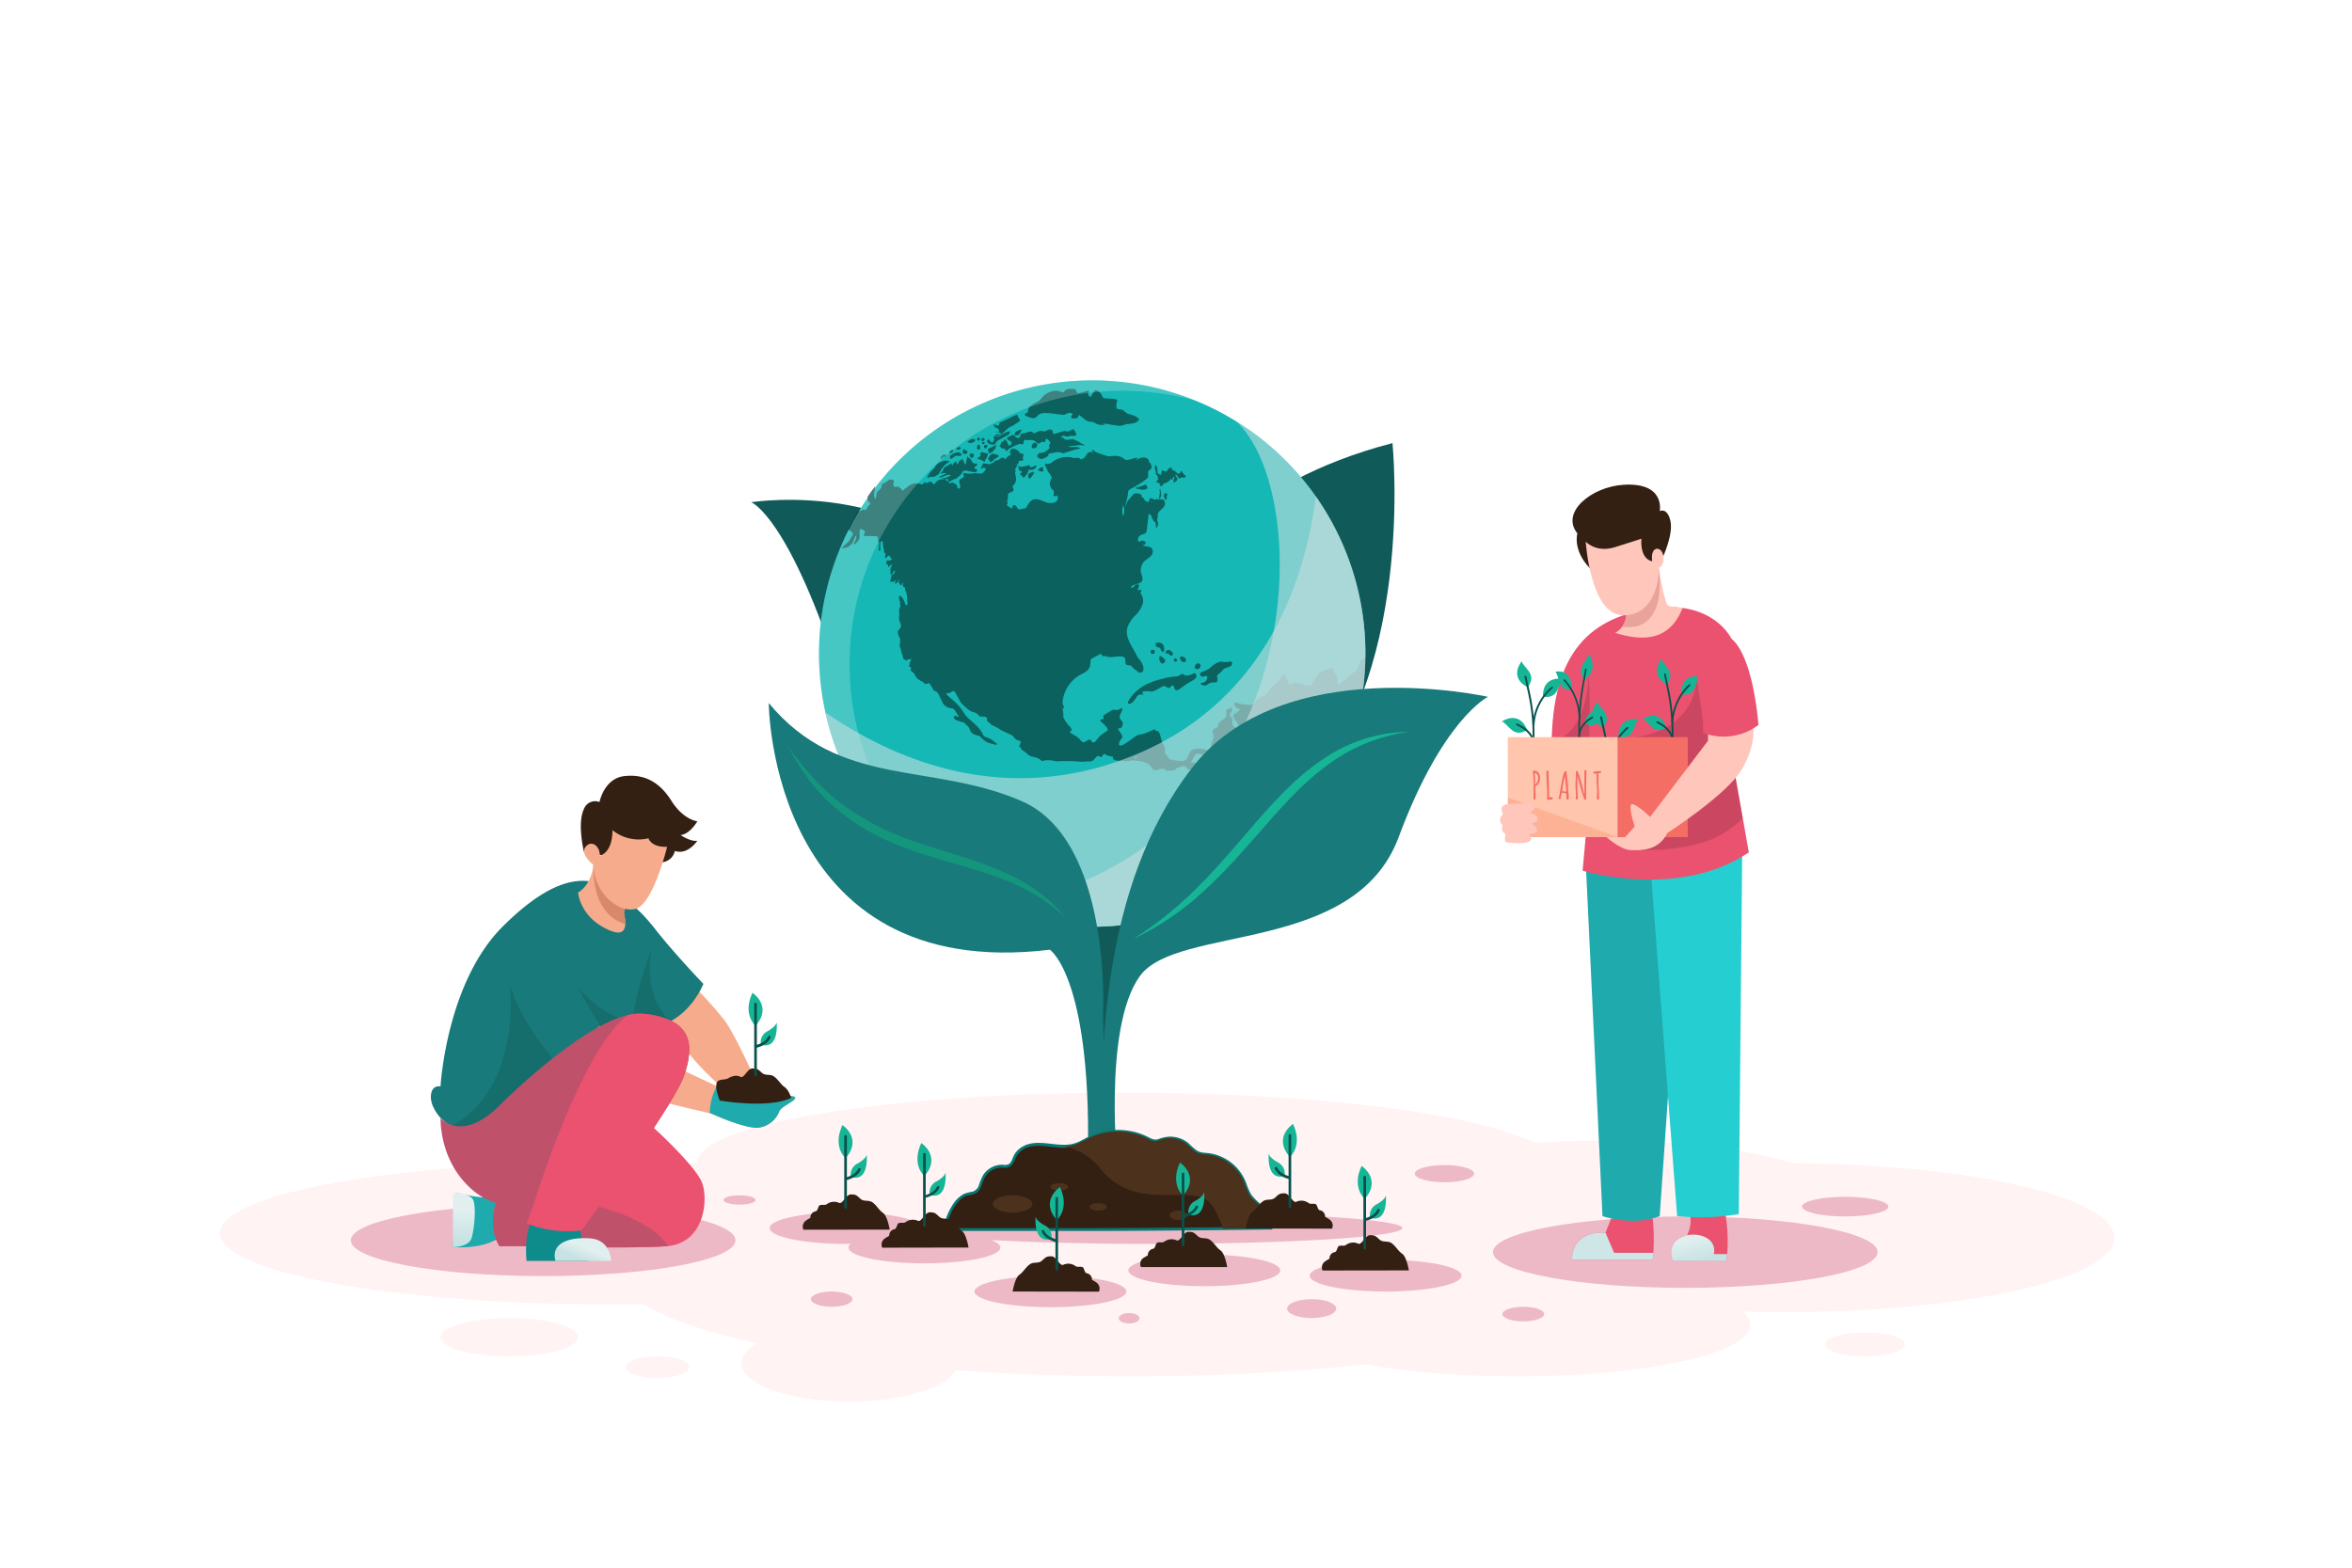 <svg xmlns="http://www.w3.org/2000/svg" xmlns:xlink="http://www.w3.org/1999/xlink" viewBox="0 0 750 500"><defs><style>.cls-1{isolation:isolate;}.cls-2,.cls-31{fill:#fff;}.cls-3{fill:#fff3f3;}.cls-4{fill:#edb9c7;}.cls-5{fill:#ea526f;}.cls-6{fill:#1faaad;}.cls-7{fill:#cfe6e6;}.cls-8{fill:url(#linear-gradient);}.cls-9{fill:#25ced1;}.cls-10{fill:#933149;opacity:0.35;}.cls-11{fill:#16b596;}.cls-12{fill:#07514c;}.cls-13{fill:#ffc5ad;}.cls-14{fill:#f9835f;opacity:0.3;}.cls-15{fill:#f56e65;}.cls-16{fill:#ffc6bb;}.cls-17{fill:#332012;}.cls-18{fill:#e8a39a;}.cls-19{fill:#f7ab8d;}.cls-20{fill:#187a7a;}.cls-21{fill:#0f4947;opacity:0.25;}.cls-22{fill:#d8886c;}.cls-23{fill:#bf516b;}.cls-24{fill:url(#linear-gradient-2);}.cls-25{fill:#0e8c8c;}.cls-26{fill:url(#linear-gradient-3);}.cls-27{fill:#105b59;}.cls-28{fill:#15b8b5;}.cls-29,.cls-32{opacity:0.6;mix-blend-mode:multiply;}.cls-30{fill:#032624;}.cls-31{opacity:0.21;mix-blend-mode:overlay;}.cls-32{fill:#c7dee0;}.cls-33{fill:#14967d;}.cls-34{fill:#077773;}.cls-35{fill:#4c321c;}</style><linearGradient id="linear-gradient" x1="542.35" y1="402.07" x2="540.6" y2="394.82" gradientUnits="userSpaceOnUse"><stop offset="0" stop-color="#c7e2e2"/><stop offset="1" stop-color="#e1efef"/></linearGradient><linearGradient id="linear-gradient-2" x1="147.6" y1="396" x2="147.85" y2="386" xlink:href="#linear-gradient"/><linearGradient id="linear-gradient-3" x1="185.52" y1="401.75" x2="186.93" y2="398.08" xlink:href="#linear-gradient"/></defs><g class="cls-1"><g id="BACKGROUND"><rect class="cls-2" width="750" height="500"/></g><g id="OBJECTS"><path class="cls-3" d="M571.36,371c-13-4.33-35.32-7.19-60.66-7.19-7.17,0-14.08.23-20.62.66q-2.43-.95-5.4-1.81c-20.05-8.29-69.07-14.14-126.37-14.14-75.15,0-136.06,10.06-136.06,22.48,0,.06,0,.13,0,.2-8.86-.37-18.08-.56-27.54-.56-68.79,0-124.55,10.14-124.55,22.66S125.93,416,194.72,416q5.28,0,10.46-.08c7.68,4.71,20.18,9,36.3,12.48-3.21,1.86-5.06,4-5.06,6.38,0,6.74,15.42,12.21,34.44,12.21,16.88,0,30.91-4.31,33.86-10,17.25,1.28,35.85,2,55.24,2a710.08,710.08,0,0,0,75.9-3.88c12.95,2.42,29.69,3.88,48,3.88,41.05,0,74.33-7.36,74.33-16.43,0-1.47-.89-2.9-2.54-4.26q6.4.18,13,.18c58.27,0,105.51-10.62,105.51-23.73C674.17,381.81,628.38,371.32,571.36,371Z"/><path class="cls-3" d="M162.4,420.39c-12.11,0-21.93,2.73-21.93,6.1s9.82,6.11,21.93,6.11,21.93-2.73,21.93-6.11S174.51,420.39,162.4,420.39Z"/><ellipse class="cls-3" cx="209.63" cy="436.04" rx="10.15" ry="3.44"/><ellipse class="cls-3" cx="594.71" cy="428.79" rx="12.75" ry="3.81"/><ellipse class="cls-4" cx="537.4" cy="399.36" rx="61.33" ry="11.39"/><ellipse class="cls-4" cx="173.2" cy="395.6" rx="61.33" ry="11.39"/><ellipse class="cls-4" cx="588.39" cy="384.84" rx="13.76" ry="3.13"/><path class="cls-4" d="M492.4,419.11c0,1.29-3,2.34-6.66,2.34s-6.67-1.05-6.67-2.34,3-2.33,6.67-2.33S492.4,417.83,492.4,419.11Z"/><path class="cls-4" d="M466.07,406.87c0,2.79-10.84,5.05-24.22,5.05s-24.22-2.26-24.22-5.05,10.84-5.05,24.22-5.05S466.07,404.08,466.07,406.87Z"/><ellipse class="cls-4" cx="384.03" cy="405.18" rx="24.22" ry="5.05"/><path class="cls-4" d="M359.18,411.92c0,2.78-10.85,5-24.22,5s-24.22-2.26-24.22-5,10.84-5.05,24.22-5.05S359.18,409.13,359.18,411.92Z"/><ellipse class="cls-4" cx="294.78" cy="397.89" rx="24.22" ry="5.05"/><ellipse class="cls-4" cx="269.64" cy="391.68" rx="24.22" ry="5.05"/><ellipse class="cls-4" cx="367.64" cy="391.68" rx="79.56" ry="5.05"/><ellipse class="cls-4" cx="265.2" cy="414.35" rx="6.63" ry="2.43"/><ellipse class="cls-4" cx="460.61" cy="374.33" rx="9.46" ry="2.74"/><path class="cls-4" d="M240.93,382.72c0,.82-2.28,1.49-5.09,1.49s-5.1-.67-5.1-1.49,2.28-1.49,5.1-1.49S240.93,381.9,240.93,382.72Z"/><path class="cls-4" d="M363.35,420.45c0,.92-1.48,1.66-3.3,1.66s-3.31-.74-3.31-1.66,1.48-1.67,3.31-1.67S363.35,419.53,363.35,420.45Z"/><ellipse class="cls-4" cx="418.26" cy="417.37" rx="7.83" ry="3.02"/></g><g id="Layer_3" data-name="Layer 3"><path class="cls-5" d="M527.2,399.59c-.08,1.37-.17,2.23-.17,2.23H501.21c.31-10,10.75-8.66,10.75-8.66l1.8-4.56H527A61.61,61.61,0,0,1,527.2,399.59Z"/><path class="cls-6" d="M505.73,276.59,511,387.87s9.75,3.38,18.24,0l6.47-93.18L527,267Z"/><path class="cls-7" d="M527.2,399.59c-.08,1.37-.17,2.23-.17,2.23H501.21c.31-10,10.75-8.66,10.75-8.66l2.76,6.43Z"/><path class="cls-5" d="M550.76,400c-.14,1.35-.25,2.22-.25,2.22h-17c-1.34-7.81,4.38-8.09,4.38-8.09a10.23,10.23,0,0,0,1-6.79h11.32A51.58,51.58,0,0,1,550.76,400Z"/><path class="cls-8" d="M550.76,400c-.14,1.35-.25,2.22-.25,2.22h-17c-3.74-10.84,14.79-10.89,13-2.23h4.22Z"/><path class="cls-9" d="M526.06,273.28l8.74,114.58a72.48,72.48,0,0,0,19.66-.65l1.12-118.41Z"/><path class="cls-5" d="M557.66,271.86c-22.55,15.17-53,5.85-53,5.85l2.5-27.56-12.38-12c0-31,13.09-41.35,32.29-44.11s25,9.6,25,9.6L551,229.06l-.18,4.24,4.91,27.63Z"/><path class="cls-10" d="M555.72,260.93a33.17,33.17,0,0,1-8.36,6.06c-9.88,4.73-24.5,4.17-24.5,4.17l-1-36.05c20.86-3.48,19.12-20.32,19.12-20.32l10,14.27-.18,4.24Z"/><path class="cls-10" d="M506.71,235.11c.14-.7.42-14.48-.14-21.16,0,0,.55,15.59-8.22,21.16Z"/><path class="cls-11" d="M505.12,216.88c-2.61-4.23,1-6,1.56-8.29C506.68,208.59,510.17,213.63,505.12,216.88Z"/><path class="cls-11" d="M501.16,219.89c-4.27.77-3.85-3.95-5.16-5.66C496,214.23,501.28,212.9,501.16,219.89Z"/><path class="cls-11" d="M505.25,230.48c3.68,2.78,4.81-1.77,6.57-2.71C511.82,227.77,507.4,224,505.25,230.48Z"/><path class="cls-12" d="M503.57,244.32a.29.29,0,0,1-.25-.31V232.08a75.17,75.17,0,0,1,1.2-13.42l.93-5.2a.26.26,0,0,1,.3-.23.3.3,0,0,1,.19.36l-.93,5.2a74.72,74.72,0,0,0-1.18,13.29V244A.29.29,0,0,1,503.57,244.32Z"/><path class="cls-12" d="M503.65,229.08a.27.27,0,0,1-.25-.29,18.08,18.08,0,0,0-4.7-11.6.38.38,0,0,1-.05-.44.23.23,0,0,1,.35-.06,18.77,18.77,0,0,1,4.9,12.06.3.3,0,0,1-.24.33Z"/><path class="cls-12" d="M503.57,235.82a.27.27,0,0,1-.24-.25c0-.17-.68-4.23,4.39-7.08a.24.24,0,0,1,.33.15.34.34,0,0,1-.12.41c-4.69,2.63-4.14,6.24-4.11,6.39a.32.32,0,0,1-.19.37Z"/><path class="cls-11" d="M487.14,219.2c3.2-4.23-1.19-6-1.91-8.29C485.23,210.91,480.94,216,487.14,219.2Z"/><path class="cls-11" d="M492,222.21c5.24.78,4.72-4,6.34-5.66C498.34,216.55,491.86,215.22,492,222.21Z"/><path class="cls-11" d="M487,232.8c-4.51,2.78-5.9-1.77-8.06-2.71C478.92,230.09,484.35,226.32,487,232.8Z"/><path class="cls-12" d="M489,246.64a.31.31,0,0,0,.31-.31V234.4A61.86,61.86,0,0,0,487.88,221l-1.14-5.2a.31.31,0,0,0-.61.14l1.15,5.19a61.91,61.91,0,0,1,1.45,13.29v11.93A.31.31,0,0,0,489,246.64Z"/><path class="cls-12" d="M489,231.4a.31.31,0,0,0,.31-.29,16.82,16.82,0,0,1,5.76-11.6.31.31,0,0,0,.06-.44.3.3,0,0,0-.43,0,17.48,17.48,0,0,0-6,12,.31.31,0,0,0,.29.33Z"/><path class="cls-12" d="M489,238.14a.31.31,0,0,0,.3-.24c0-.18.84-4.24-5.38-7.09a.31.31,0,1,0-.26.56c5.75,2.63,5.07,6.24,5,6.4a.3.3,0,0,0,.24.36Z"/><path class="cls-11" d="M531.57,218.44c3-4.22-1.12-6.05-1.79-8.28C529.78,210.16,525.79,215.19,531.57,218.44Z"/><path class="cls-11" d="M536.09,221.46c4.89.77,4.41-4,5.91-5.67C542,215.79,536,214.46,536.09,221.46Z"/><path class="cls-11" d="M531.42,232c-4.21,2.78-5.51-1.77-7.52-2.7C523.9,229.34,529,225.56,531.42,232Z"/><path class="cls-12" d="M533.34,245.89a.3.3,0,0,0,.28-.31V233.65a67.17,67.17,0,0,0-1.36-13.43L531.19,215a.3.3,0,0,0-.35-.24.31.31,0,0,0-.21.37l1.07,5.2a66.44,66.44,0,0,1,1.35,13.29v11.93A.3.3,0,0,0,533.34,245.89Z"/><path class="cls-12" d="M533.25,230.64a.3.3,0,0,0,.29-.29,17.18,17.18,0,0,1,5.37-11.6.32.32,0,0,0,.06-.43.28.28,0,0,0-.41-.06A17.84,17.84,0,0,0,533,230.32a.29.29,0,0,0,.26.32Z"/><path class="cls-12" d="M533.34,237.38a.3.3,0,0,0,.28-.24c0-.17.78-4.24-5-7.09a.28.28,0,0,0-.38.16.31.31,0,0,0,.14.41c5.35,2.63,4.72,6.24,4.69,6.39a.3.3,0,0,0,.23.36Z"/><path class="cls-11" d="M511.24,232.12c3.2-4.23-1.19-6.05-1.92-8.29C509.32,223.83,505,228.87,511.24,232.12Z"/><path class="cls-11" d="M516.1,235.13c5.24.78,4.72-3.95,6.33-5.66C522.43,229.47,516,228.14,516.1,235.13Z"/><path class="cls-11" d="M511.08,245.72c-4.51,2.78-5.9-1.77-8.06-2.71C503,243,508.45,239.24,511.08,245.72Z"/><path class="cls-12" d="M513.14,259.56a.31.31,0,0,0,.31-.31V247.32A61.86,61.86,0,0,0,512,233.9l-1.14-5.2a.31.31,0,0,0-.61.14l1.15,5.19a61.91,61.91,0,0,1,1.45,13.29v11.93A.31.31,0,0,0,513.14,259.56Z"/><path class="cls-12" d="M513.05,244.32a.31.31,0,0,0,.31-.29,16.82,16.82,0,0,1,5.76-11.6.32.32,0,0,0,.06-.44.3.3,0,0,0-.43-.05,17.48,17.48,0,0,0-6,12.05.31.31,0,0,0,.29.33Z"/><path class="cls-12" d="M513.14,251.06a.31.31,0,0,0,.3-.24c0-.18.84-4.24-5.38-7.09a.31.31,0,0,0-.41.15.3.3,0,0,0,.15.41c5.75,2.63,5.07,6.24,5,6.4a.3.3,0,0,0,.24.36Z"/><rect class="cls-13" x="480.82" y="235.11" width="35.07" height="31.88"/><polygon class="cls-14" points="515.89 266.99 480.82 266.99 480.82 254.4 515.89 266.99"/><path class="cls-15" d="M489,254.63l.06-4.29a21.82,21.82,0,0,0-.31-4.28.54.54,0,0,1,.46-.27,1.68,1.68,0,0,1,.81.2,1.62,1.62,0,0,1,.6.53,2.71,2.71,0,0,1,.47,1.56,3.29,3.29,0,0,1-.38,1.6,2.63,2.63,0,0,1-1.12,1.12l.1,3.73c0,.34-.14.5-.4.5a.24.24,0,0,1-.22-.12A.55.55,0,0,1,489,254.63Zm.56-4.42a2.68,2.68,0,0,0,.92-2h0a2,2,0,0,0-.17-1,2.36,2.36,0,0,0-.13-.2,1.21,1.21,0,0,0-.2-.2l-.56-.41c0,.42,0,1.05.07,1.9S489.51,249.79,489.51,250.21Z"/><path class="cls-15" d="M493.92,250.43v.43c0,.69.05,1.74.05,3.13v.3h.91c.17.12.26.23.26.34a.39.39,0,0,1-.09.26.24.24,0,0,1-.18.1.69.69,0,0,1-.22,0l-.23,0h-.38a.41.41,0,0,1-.31.14.47.47,0,0,1-.31-.11.39.39,0,0,1-.13-.27l.08-.53c0-.91,0-2.27-.12-4.09s-.12-3.18-.12-4.09a.2.2,0,0,1,.09-.18.32.32,0,0,1,.22-.07.37.37,0,0,1,.24.1.34.34,0,0,1,.11.25Z"/><path class="cls-15" d="M499.86,255c-.25,0-.37-.1-.37-.31v-1.56a1.58,1.58,0,0,0-.61-.2,7,7,0,0,0-.79-.11,2.07,2.07,0,0,0-.2.61c-.06.27-.11.53-.17.8a2,2,0,0,1-.22.64c-.31,0-.49-.08-.53-.24a11.11,11.11,0,0,0,.53-2.39c.25-1.45.45-2.57.61-3.39a18,18,0,0,1,.51-2.05c.19-.56.36-.83.53-.83a.63.63,0,0,1,.39.1c0,.29.08,1.06.23,2.32s.24,2.07.24,2.44,0,1,.12,1.84.13,1.5.13,1.93A.35.35,0,0,1,499.86,255Zm-.5-3.92c-.07-.7-.14-1.38-.19-2s-.09-1-.09-1.17a1,1,0,0,1,0-.23,7.5,7.5,0,0,0-.55,2.15,24.8,24.8,0,0,0-.37,2.48,3.25,3.25,0,0,0,.83.13,2.64,2.64,0,0,0,.48,0C499.47,252.19,499.43,251.75,499.36,251Z"/><path class="cls-15" d="M502.46,248.68l.08-2.2v-.08q0-.6.27-.6c.16,0,.37.37.64,1.12a59.32,59.32,0,0,1,1.77,6.67v.06l0-4.19v-3.55a.36.36,0,0,1,.39-.29c.22,0,.32.15.32.46v.07a1,1,0,0,0-.07.36l-.07,4.43v3.67a.81.81,0,0,1-.1.36.3.3,0,0,1-.25.17c-.17,0-.5-.82-1-2.47s-1-3.41-1.45-5.31v3.94c0,.38,0,.95.08,1.71s.09,1.33.09,1.71a.22.22,0,0,1-.14.19.82.82,0,0,1-.34.07c-.14,0-.21-.06-.21-.19l.06-.86c0-.41,0-1.09-.07-2s-.08-1.49-.08-1.7Z"/><path class="cls-15" d="M509.72,248l0,1.55.11,2.76.1,2.15c0,.39-.12.59-.35.59a.3.3,0,0,1-.29-.19.91.91,0,0,1-.09-.41l.09-1.92c0-.41,0-1-.08-1.87s-.08-1.45-.08-1.87v-1a3.38,3.38,0,0,0-.11-1.12l-.65.07a.44.44,0,0,1-.27-.09.29.29,0,0,1-.12-.24c0-.09.1-.17.29-.24a3.05,3.05,0,0,1,.7-.15,10,10,0,0,1,1.21-.09.45.45,0,0,1,.27.1.31.31,0,0,1,.12.24.3.3,0,0,1-.11.24.41.41,0,0,1-.25.08l-.43,0h-.12A13.77,13.77,0,0,1,509.72,248Z"/><rect class="cls-15" x="515.89" y="235.11" width="22.29" height="31.88"/><path class="cls-16" d="M544.65,232.25v4L526.2,260.55s-4-3.86-5.67-4.07.73,7.1.73,7.1l-3,3.41h-6s4.42,4,7.66,4.14,9,.28,11.76-5.46c0,0,18.69-12,23.6-20.05s3.76-14.1,3.76-14.1Z"/><path class="cls-5" d="M543.05,233.71a18.35,18.35,0,0,0,17.68-2.5s-2.32-32.87-14.48-28.54C536.08,206.29,543.6,223,543.05,233.71Z"/><path class="cls-16" d="M480.81,256.48s7.71-.73,8.5.41-1.52,2.25-1.52,2.25,2.51.63,2.56,1.93-2,1.57-2,1.57,1.78.89,1.73,2.19-2.72,1.15-2.72,1.15,1.83,1.36.32,2.35-6.16.48-7.21.32-.36-2.62-.36-2.62a2,2,0,0,1-.94-2.71s-2-2.09.15-3.55C479.28,259.77,477.59,256.68,480.81,256.48Z"/><path class="cls-17" d="M530.4,177.34s3.27-7.09,2.23-11.34-3.37-3-3.37-3,1.87-9.25-11.6-8.38c-10.19.65-20.13,8.77-14.67,15.5,0,0-1.59,5.21,3.87,11C514.79,189.49,530.26,180.72,530.4,177.34Z"/><path class="cls-16" d="M536.56,193.84c-3.84,9.92-11.68,11.11-21.52,8a7.08,7.08,0,0,0,2.26-2h0a6.67,6.67,0,0,0,.75-6.51c-2.06-5.95,10.88-12.21,10.88-12.21s1.83,11.39,3,12S536.56,193.84,536.56,193.84Z"/><path class="cls-18" d="M517.3,199.83h0a6.67,6.67,0,0,0,.75-6.51c-2.06-5.95,10.88-12.21,10.88-12.21C531.58,203.34,517.3,199.83,517.3,199.83Z"/><path class="cls-16" d="M505.65,172.75s1.46,23.28,11.8,23.49,11.69-11.8,11.48-15.14c0,0,1.88-.52,1.47-3.76s-4.29-3.44-3.55,1.67c0,0-3.87-.31-3.45-7.2,0,0-2.4.83-8.46,2.71S505.65,172.75,505.65,172.75Z"/></g><g id="Layer_4" data-name="Layer 4"><path class="cls-19" d="M221.64,314.91A124.64,124.64,0,0,1,231,325.36c3.34,4.45,9.4,18.08,9.4,18.08l-9.26,4.19s-11.24-9.42-14.2-16.1-9-11.74-9-11.74"/><path class="cls-20" d="M224.29,313.8s-3.44,8.95-11.88,12.6a18.11,18.11,0,0,1-2.18.79c-10,2.9-38.28,27.26-38.28,27.26l-24.82,7.23-.53.15-6.12-5.29s-3.34-3.48-3.07-7.1,3.06-2.92,3.06-2.92,1.82-33.14,19.92-51.1,29.6-17.4,39.09-8.21c0,0,3.51,1.53,9.5,9.19S224.29,313.8,224.29,313.8Z"/><path class="cls-21" d="M213.41,325.31l-1,1.09a18.11,18.11,0,0,1-2.18.79c-10,2.9-38.28,27.26-38.28,27.26l-24.82,7.23L144.45,359c24.22-14.51,17.61-49.81,17.61-49.81l18.06-1.47c7.49,16.29,21.63,18.17,21.63,18.17.49-8.77,6-23,6-23C205,318.53,213.41,325.31,213.41,325.31Z"/><path class="cls-19" d="M248.51,354.45a8.19,8.19,0,0,1-6.26,5.16c-4,.83-15.46-4.46-15.46-4.46l-.44-.1c-4-.91-33.45-7.66-39.93-11-7-3.62-13.22-12.11-13.22-12.11L191,327.19l2.71,2.9,34.93,16.35,2.52,1.19s13.37-2.78,14.62-1.81-5,4.18-5,4.18,12.39-1.12,12.8,0S249.21,352.78,248.51,354.45Z"/><path class="cls-6" d="M248.51,354.45a8.19,8.19,0,0,1-6.26,5.16c-4,.83-15.46-4.46-15.46-4.46l-.44-.1a17.81,17.81,0,0,1,2.24-8.61l2.52,1.19s13.37-2.78,14.62-1.81-5,4.18-5,4.18,12.39-1.12,12.8,0S249.21,352.78,248.51,354.45Z"/><path class="cls-20" d="M191.16,326.61s-7.52-10.72-10.59-21.58-16.71-8.39-18.36,2.37c-1.84,12,14.19,30.35,14.19,30.35S188.23,335.8,191.16,326.61Z"/><path class="cls-19" d="M201.56,286.77a8.46,8.46,0,0,0-2.61,4.3,15.52,15.52,0,0,1,.44,3.61c-.1,2.76-1.73,4-7.12,1-7.42-4.17-7.94-11-7.94-11,4.5-2.71,4.92-8.87,4.92-8.87S203.55,285.22,201.56,286.77Z"/><path class="cls-17" d="M186.23,271.76s-2.28-9.13,0-13.79a3.77,3.77,0,0,1,4.93-2.16s1.49-7.56,7.93-8.28c6.27-.7,11.14,1.74,15,7.87s8.28,6.54,8.28,6.54-2.3,4.11-5.36,4.39c0,0,3.27,2.22,5.36,1.81,0,0-3,4.65-7.17,3.27a4.63,4.63,0,0,1-3.82,3.57C207.93,275.72,186.23,271.76,186.23,271.76Z"/><path class="cls-22" d="M201.56,286.77a8.46,8.46,0,0,0-2.61,4.3,15.52,15.52,0,0,1,.44,3.61c-2.59-.63-10.41-3.77-10.14-18.85C189.25,275.83,203.55,285.22,201.56,286.77Z"/><path class="cls-19" d="M212.73,270.08s-4.49,18.59-10.23,19.84-13.15-5.63-13.26-14.09c0,0-4.49-3.34-2.5-5.75s4.69,0,4.49,2.82c0,0,4.07-.62,4.07-8.14a13.25,13.25,0,0,0,11.48,2.61S207.62,270.29,212.73,270.08Z"/><path class="cls-6" d="M144.45,397.73s8.07.9,14-2.48v-13s-8.56-.42-12.9-1.84Z"/><path class="cls-5" d="M213.09,397.41l-.56.06c-11.7.84-40.1,0-40.1,0H159.27s-5.63-8.11,1.67-19.61a10.06,10.06,0,0,1,.63-.87c8.6-11.06,44.9-19.11,44.9-19.11s15.66,13.91,17.54,19.75S224.27,396.21,213.09,397.41Z"/><path class="cls-23" d="M213.09,397.41l-.56.06c-11.7.84-40.1,0-40.1,0H159.27s-5.63-8.11,1.67-19.61a10.06,10.06,0,0,1,.63-.87l20.88,6.07S205.4,386.19,213.09,397.41Z"/><path class="cls-24" d="M144.45,380.36v17.37s5.14.14,6-3.06,1.38-9.48.5-11.83S144.45,380.36,144.45,380.36Z"/><path class="cls-25" d="M169.51,389.12s-2.39,4.38-1.61,13.05h19.67s-3-8.67-2.61-12.32S169.51,389.12,169.51,389.12Z"/><path class="cls-23" d="M218,343.44c-3.76,10.18-32.58,49-32.58,49l-17.49-2.26,2.24-6.09a21.74,21.74,0,0,1-20.67-5.64c-9.61-9.19-9-21.93-9-21.93s6.06,7.73,17.75-2.92c0,0,25.5-26,42-29.86a14.91,14.91,0,0,1,4.83-.42,26.34,26.34,0,0,1,8.4,2c3.58,1.6,5.45,4,6.09,7C220.21,335.48,219.48,339.32,218,343.44Z"/><path class="cls-5" d="M218,343.44c-3.76,10.18-32.58,49-32.58,49a35.43,35.43,0,0,1-17.49-2.26l2.24-6.09s15.16-49.51,30.05-60.35a14.91,14.91,0,0,1,4.83-.42,26.34,26.34,0,0,1,8.4,2c3.58,1.6,5.45,4,6.09,7C220.21,335.48,219.48,339.32,218,343.44Z"/><path class="cls-26" d="M177.13,402.17h17.75s-.1-6.68-6.58-7.2S175.46,396.32,177.13,402.17Z"/><path class="cls-17" d="M252.31,350.17s-.73-2.5-2.09-3.44-1.88-2.19-3.24-3.29-2.82-.16-4.07-1.31-1.43-1.36-3-1.36-2.68,3.35-3.83,2.67-2.71-.26-3.86.47-3.34-.08-3.76,1.71,1.05,5.39,1.05,5.39S244.89,353.72,252.31,350.17Z"/><path class="cls-11" d="M240.93,327.19s-4.25-3.54-1-10.54C240,316.65,246.46,320.91,240.93,327.19Z"/><path class="cls-11" d="M242.65,333.2a3.92,3.92,0,0,1,2.14-4.33c2.87-1.62,2.87-2.82,2.87-2.82S248.55,334.92,242.65,333.2Z"/><path class="cls-12" d="M245.48,330.37a.42.42,0,0,0-.55.21c-.72,1.65-2.67,2.39-3.59,2.66v-13a.41.41,0,0,0-.41-.41.41.41,0,0,0-.42.41v22.66a.42.42,0,0,0,.42.42.41.41,0,0,0,.41-.42v-8.75c.91-.23,3.43-1.05,4.36-3.19A.42.42,0,0,0,245.48,330.37Z"/></g><g id="Layer_5" data-name="Layer 5"><path class="cls-27" d="M340.79,283.28l26.61-1.72s-16.74,48-15.84,62.67Z"/><path class="cls-27" d="M377.48,182.42s17.78-28.53,66.55-41.09c0,0,7.89,77.08-31.34,114.15Z"/><path class="cls-27" d="M309,269.46s-23.71,1.5-40.52-51.71-28.94-57.57-28.94-57.57,57.16-9.11,79.9,35.51S309,269.46,309,269.46Z"/><path class="cls-28" d="M386.56,286.72a87.13,87.13,0,1,1,33-128.4,87.25,87.25,0,0,1-33,128.4Z"/><g class="cls-29"><path class="cls-30" d="M432.63,213.72s-1.82,1.3-2.1,1.57-1.1.81-1.27,1.31-.5.1-1.44,1-1.38.82-1.31-.72-.53-1.65-1.08-2.48.51-2-1.75-1.06-2.58.58-3.69,2.22-1.9,3.11-1.9,3.11l-2-.12a21.29,21.29,0,0,0-3.07-1,11,11,0,0,0-1.71.7,5.46,5.46,0,0,1-1.14-2c-.26-1.1-.75-1.27-1.25-.61s-1.39,1.91-1.39,1.91a11.76,11.76,0,0,0-2.77,2.45c-.89,1.25-.78,1.75-2.88,2.5s-1.34,2.57-3.37,2.33-3-.19-4-.64-1.27.21-.48,1.26,2.12.13.87,1.35-2.37.89-1.26,2.47,1.74,2.7,1.24,2.94a1.7,1.7,0,0,1-1.93-2c.34-1.53-.78-1.74-.78-1.74s0-1,.47-1.39.35-1.81-.62-1.13-1.15.15-1,1.22a1.84,1.84,0,0,1-.84,2.19c-.91.79-1.16.57-1.66,1.5s.38.77-.78,1.34-1.33,1.06-.9,1.94.08,1.13-.15,1.92-.28,1-.45,1.59a1.57,1.57,0,0,0,0,1.07c.05.25-.33.57-.66.6s-1-.28-2.28-.46a4.9,4.9,0,0,0-3.27.44c-1.16.57-1,3.42-3,3.43a12.93,12.93,0,0,1-3.12-.38c-1.24-.15-1-.39-1.59-1.14s-.95-.69-.83-1.57-.05-1.35-.78-2.7-.6-3.74-1.86-3.81.83-1.22-2.36.2-2.92.47-4.85,1.83a29.38,29.38,0,0,1-3.59,2.44c-.64.24-1.68.48-1.06-1s1.32-1.06.65-2.3-1.61-2-.75-2,1-.76,1.16-1.53-1.55-1.36-.85-2.86,1.42-2.54-.34-1.68-.74-.66-2.95.69-2.21,1.22-2,2-2.08.2-.45,1.59,2.12,2.24,1.46,2.7a16.5,16.5,0,0,0-1.74,1.19c-1.55,1.17-2,2.9-2.85,2.29s-.23-1.19-1.5-.57-1.19,1.2-2.47-.29-3.91-2.12-3.08-2.53.28-1.23-.56-2a9.72,9.72,0,0,1-1.84-3.06c-.49-1-1.38-2.68-.37-2.42s.88-.16.37-1.21-1.75-1.33-1.54-2.59-.49-.86.68-2.11.69-1.09,2.1-1.85,1.48-.45,1.74-1.33-.81-1.79.2-1.54.55.28,2-.56,2.56-.63,2.17-1.84-1.05-1,.66-2a35.18,35.18,0,0,1,3.28-1.82c.8-.32.59-.9,1.21,0s1.32,0,1.93-.4.23-1.34,1.11-1.08,2.49.21,3.09.74a2.56,2.56,0,0,1,1.25,1.85c.24,1.18-.13,1.84.81,2.06s1.12-.21,1.58.59,1.48,1.2,1.72,1.56,1.26.2,1.48-.05.92-1.75-1.33-4.26-1.82-2.87-3-4.29-1.52-1.44-1.23-3.36.27-2.52,1.16-3.64a5.43,5.43,0,0,0,1.34-3.39,6.35,6.35,0,0,1,1.71-3.64c.86-1-.15-.71-.39-1.28s.61-.64.93-1.17.64-.79.18-1.11-.83.54-.93.14.76-1.6.29-1.78a1.08,1.08,0,0,0-1.37.47c-.43.58-1.13.69-1.06.21s.73-.12.08-1.17-2.07-2.06-2-2.82-.08-1.36.8.3,1.49,3.47,2,2.6,1-1.61.09-2.4-1.79-1-.86-1.06,1.31,1.14,1.57.2.7-2.06-.06-2.37-.7-1.13-.84-1.5-1-.57-.1-1,2-.36,2-1.33.29-1.37-.28-1-1,1.24-1.44,1.32.36-1,1.18-1.64-.14-.44.73-.9,2-.72,1.78-1.32-1.4-.82-1.63-.46-.55.27-.78-.27.26-1.15.19-1.91a6.46,6.46,0,0,1,.74-2.62c.21-.34,1.61-.22,1.44-1.13s-.29-1.24-.17-1.38.65-.06.66-.69-.18-1.91.27-1.17.27,1,.67.09.3-1.79.57-1.33.67.68.79.21.49.36.12.63-1.58-.27-1.07.59-.18.42.11,1.24,1.1,2.47,1.66,1.19.11-1.8.54-2.62a16,16,0,0,1,1.24-1.85l.41-1.75s.52-.85-.35-.42-.67.14-1.24.7-.92.66-1.44.51-.5-.29-1.25.12-.82.62-1.77-.39.3-1.51-.95-1a3.25,3.25,0,0,0-1.72,1.1c-.6.58-1,.52-.69-.09s1-.71,1.43-1.32,1.56-1,.58-1.44a3.32,3.32,0,0,0-2.11-.1l-1.93,2.21-.86,2.09s-.28,1.45-.44,2.31-.68,1.76-.61.77a16.42,16.42,0,0,1,.37-3.49,21.2,21.2,0,0,1,1-2.24c.33-.79-.35-2,.41-2.57s1.59-.85,3-1.73a20.06,20.06,0,0,0,3.4-2.35c.39-.53.23-1,.19-1.64s0-.53.74-1.12.25-1.55,0-2-1.21-.23-1.66-.78-.51-1.17-.81-.61.24,1.3-.18,1.09-.21-1.45-1-.78-.53.13-.91,1.59-1,1.54-.88.42a5.52,5.52,0,0,1,1.31-2.51c.28-.36-.89-.06-2.12.32a5,5,0,0,1-2.64.1,1.53,1.53,0,0,0-1,.18c-.11,0-.5-.27-2.16-.77s-3.81-1.19-4.94-1.64-1.88-1.59-1.5-.36,1.27,1.48.73,2.24-.15.85-.75,1.41-.43.31-1.14.38-1.1.86-1.37.4,1.3-.41-.32-.94-.71-.24-1.07-1.07-2-.16-3,.07-.79-.49-2.07,0a15,15,0,0,1-2.53.83c-.35.08-2.69.72-2.69.72s-1.31-.64-.73.63.63,1.38.88,1.9a3.24,3.24,0,0,0,1.23,1s.51-.94.89-.58-1,1.34-1.23,1.81-.54.36.61.62,1.95.07,2.34.39,1.09.9,1.09.9,1.15.19.74.46-.26.37-.47,1.49a5.08,5.08,0,0,1-1.27,2.57c-.5.52-.55.62.05,1.28s1.2.23,1.69.88-.12.4.88,1.09l1,.68s-.82-.26-.12.35.95,1.24.16.74-.68-.83-.87-.26-.23.66.36,1,1.42,1.09.77.75-1-.93-1.43-.35-.64,1.27-1,1.35-.35-.79-.35-.79v-1.33l-1.19-.27s-1.1,1-.91.2-.67-.56-.92-.44-1.34-.09-.71-.4.74-.3.79-.87-.7-.92-1.07-1.18-.4-1.31-1.23-.9-2.13,1.31-2.5,1.25a4.25,4.25,0,0,0-1.75-.16,5.17,5.17,0,0,0-1.71,1c-.29.18-.34-.41-.7-.58a3,3,0,0,0-1.51.05l-.62.2a1.08,1.08,0,0,1-1-.64c-.33-.69-1.11-1.09-1.34-.5a10.92,10.92,0,0,0-.36,1.2s-1.43-.74-1.56-1.29.46-.53.18-1.11,0-.08.13-1.05-.18-1.69.67-2,1.45-.39,1-1.5-1-2.37-.51-3.13.14,0,.7-1,1-1.61.35-1.5-.81.64-1.42.45-1.46-.13-.49-.51,1.71,0,2.08-.37a3.11,3.11,0,0,0,.67-1.56c0-.27.3,0,.4-.43s-.22-.61.56-.62,1.07,0,.84-.58.33-1,.11-1.45-.59.12-1.15-.53a3.14,3.14,0,0,0-1.5-1.18c-.4-.05-1-.29-1.31.26s-.51.69-.21,1.1a1.89,1.89,0,0,1,.31,1,5.34,5.34,0,0,0-.42,1c-.27.78.34,1.81-.7.82s-1.14-1.5-1.63-1.39a1.33,1.33,0,0,0-.82.36,2.45,2.45,0,0,1-1,.49c-.61.23-1,0-.84.45s.38.84.62.78,0,.2-.47.85a6.37,6.37,0,0,0-.67,1s1,.06.64.54-.19.58-.51.56-.93,0-.93-.57a3.14,3.14,0,0,1,0-.84c.08-.66.39-1.08.35-1.23s-.56-.38-1.23-.42-1.29-.4-1.53.16a10.12,10.12,0,0,0-.54,1.26c0,.22.63-.17.92-.21s.75.42.75.42a.56.56,0,0,1-.13.57c-.25.26-.61.71-.61.71s.89.22-.8.32a33.88,33.88,0,0,1-3.86-.13c-1.48,0-1.82-.57-1.86.17s.64.54-.23,1.13-1,.57-1.07,1a3.41,3.41,0,0,0,.16,1.09l.18.52a2.46,2.46,0,0,1-.18.74,1.18,1.18,0,0,1-.63.1c-.15,0-.16-.81-.23-1a5.69,5.69,0,0,0-.82-.62s-.72-.5-1.16-.15a13.87,13.87,0,0,1-1.25.81s-1.56.22-1.57,0,.73-.6.61-.71.07-.4-.86-.07-2.46.63-2.78,0-.89-.49-1.65-.08-.36-.68-1.12.07a1.59,1.59,0,0,1-1.39.59s.15-.53-1.19.16-.87.53-1.37,1-.61.37-.84,0-.89-.15-1.27.11a1.72,1.72,0,0,0-.57.72,3.14,3.14,0,0,0-.91-.95c-.71-.54-.15-.58-1.07-.44s-2,.18-1.56-.39,1.07-1.66.18-1.8-.8-.3-1.78.49-1.57.5-1.7,1.21.29.44-.68,1.46-.82.64-1,1.68-.08,1.31-.39,1.08-.46-1.21-.23-2.07a11,11,0,0,0,.21-1.77c-.78,1-1.54,2.05-2.27,3.1a1.43,1.43,0,0,0-.09,1c.37,1.14,1.31,1.29.58,1.84s-.7,1.27-1.12,1.52-.31-.26-1.42.19c-.54.22-.86.25-1.17.39-1.12,1.87-2.16,3.77-3.14,5.71a3,3,0,0,1,1.64,1.42l-1.37,2.36-2.32,2.09a3.35,3.35,0,0,0,2.79-.87c1.46-1.22,1.51-3.63,1.83-2.84s-.44,1.63-.67,2.41,1.62-1,1.79-1.79-.33-3.05.49-2.91a2.12,2.12,0,0,1,1.28.81l-.47,1.39h1.71l2.57.08s.11,0,.3.61-.12,1,.18,1.12.27.14.2.86a13.13,13.13,0,0,0-.15,1.85c0,.27.57.2.53-.26s-.05-1.14-.05-1.14.07-1.61.31-1.54a1.67,1.67,0,0,1,.56.39l.08,1.62s.12.38.21.74.23.39.12.63-.84-.23-.11.23.58.54.47,1-.36.63.11.76.55-.81.84-.68.42-.16.53.33.8.48.49.95-1.22.14-1.41.32-.32.22-.24.56-.11.62.33.67.18.56.25.79,1.64-1.57,1.21-.59-.56,1.09-.49,1.79-.08,1.41.39,1.17.53-1.07.82-1.21.26.28.06.79-1,.44-1,1a2.06,2.06,0,0,1-.27,1.13c-.18.46-.11.51.51.66s1.49-.91,1.4-.68-.27.31-.36.65-.16.8.21.54a2.07,2.07,0,0,0,.71-.72c.1-.25.52-.87.38-.35s-.41.52-.22.8.21,0,.32.33.2.49.38.49.45-.33.45-.52.33-.43.29-.05-.3.79,0,1,.6.37.6.37l0,.71.43,1a10.43,10.43,0,0,1,.22,1.67c0,.64.14,2,.14,2l-.51.25-.82-1.94a6.69,6.69,0,0,0-.9-1.09c-.16-.06-.47,0-.47.42a4.67,4.67,0,0,0,.11,1,1.41,1.41,0,0,1,.21.79,3.42,3.42,0,0,0,.16,1.08,2.84,2.84,0,0,0-.46,2c.12,1.36-.18,1.5.07,2.56s.88,1.43.27,2.42-.93.72-.68,1.88.69,1,.66,2.18-.32,1.3,0,2.1.37,1.71.69,2.35.08,1.38.77,1.59.43.29.7.2,0-.38.7-.34.87-.56.66,0-.27.86-.27.86-.4-.17-.25.4-.36.76-.16,1a2.85,2.85,0,0,0,.86.44s-.85.51,0,1.18.71.52,1.05,1.21a4.24,4.24,0,0,0,.76,1.09l1.15.75.89.44s-.46.27.68.44.5-.92,1.37.29a8.43,8.43,0,0,1,1.07,1.8l1,.48a3.62,3.62,0,0,1,.85,1.31c.42.94.17.34.73,1.48a3.63,3.63,0,0,0,1.5,1.95c.82.56,2,.44,2.39.79a5.32,5.32,0,0,1,.85,1.27s.2.31.58.81.12.44-.63.12-.84.51-.84.51a1.21,1.21,0,0,0,.83.77l2,.73s.18-.36.87.49.8.47,1.17,1.25.56,1.91,2.31,2.33.88.3,2,1.22a6.07,6.07,0,0,0,2.72,1.46c.71.15,3.05,1,1.1-.54s-2.39-1.2-3.14-1.68-.66-1.43-2.15-3-3.34-2.92-4.19-4.1a17,17,0,0,0-3.44-4.24c-2-1.7-3.22-2.67-2.05-2.51s1.77-1.41,2.45-.2,1.68,3.05,1.68,3.05a10.28,10.28,0,0,0,1.91,1.85,5,5,0,0,0,2.84,1.53,5.24,5.24,0,0,1,1.42,1.22s1.94-.13,2.23.46-.52.61.75,1.54-.11.33,1.28.93a14.56,14.56,0,0,1,2.51,1.41l3.68,1.75a3.92,3.92,0,0,0,1.16,1.26c.84.59,1.57.15,1.37,1s-.78,1.34-.35,1.37.56.1.42.44,1.17.83,2.08,1.76,1.47.78,2.49,1.1a4.59,4.59,0,0,1,1.81.89c.82.56,0,.24,1.66.05a8,8,0,0,1,3.08.32c.44.06,1.19-.12,4.15-.07s3.93.33,5.27.15,1.76.24,2.53-.41,1-1.37,1.66-1.36.68.83,1.24,0,.7-.8,1.17-.39a7.52,7.52,0,0,0,2.37.64s-.86,1,1.5,1.25c2.15.19,4.17.22,4.69-.23.08.09.32.16.83.19a9.79,9.79,0,0,1,3.7.86,3.68,3.68,0,0,1,1.63,1.52,1.13,1.13,0,0,0,1.23.7c.74,0,1.49-.59,2.37-.48s.13.69,1.61.65a7,7,0,0,0,2.17-.31l.53-.6,1.9-.59s1,.07,1.21.37-.09.79.7.75a1.41,1.41,0,0,0,1.11-.54s1.57-1.11.94-1.56-1.78.26-1.17-.72.89-1.4,1.17-1.81.36-.65,1.35-.31,1-.63,1,.33.08,1.2.67,1a2.11,2.11,0,0,1,1.14-.08s.86-.05,1,.32-.42.53-.12,1-.61.71,0,1,0,.88.56,1.3-.25.87.73,1.35.92,1.32,0,2.19-.93-.22-1,1.23.15,1.43-.29,1.83a15.45,15.45,0,0,0-1.53,1.89c-.67.87-1-.06-.8,1.44s.63,1.29.1,2.45a2,2,0,0,0,0,1.94s3.15-2,2.24-.54a6.1,6.1,0,0,0-1,2.18,7.55,7.55,0,0,0-.21,1.06l-.06,1.36.46,1.32s.17-.4,1.49-.23,1.55.11,1.81.26a11.24,11.24,0,0,0,3,1.51,19.71,19.71,0,0,0,3,.87c.68.15,1.1-.26,1.36.43s.08.44,1.54.2a12.57,12.57,0,0,0,3.36-.68c.88-.43,3.08-1.1,3.69-1.4s1-.54.79.09a26.44,26.44,0,0,1-.55,4c-.48,1.4-.49,2.08-1.6,3.17s-1.69,1.86-2.38,2.54a3.43,3.43,0,0,0-.65,2.16,87.32,87.32,0,0,0,35.2-68.34l-1.5,1ZM353,149.87c.2-.29.73-.13,1.12-.05a1,1,0,0,0,1.24-.47c.41-.61.84-.57,1.51-.6s.17.53-.41,1.16,0,.32-.65.63,0,.45-.1.82-1-.22-2-.45S352.58,150.47,353,149.87Zm-21.55,26c1.8-1.77,1-2.05,2.79-1.69s2.06-.54,2.71.37,2.5,1,2.5,1l2.17-.59,3.28-.84a2.08,2.08,0,0,1,1.6.47c.54.6,1.3.58.08,1.16a12,12,0,0,1-3,.82s-.17.42.47,1.61,1.08.71.6,1.83-2.11,2.67-.64,1.89,2.24-2.13,3.12-2,.82-1.09,1.46-1.47-.35-.45.18-1.46.4-1.49,1.68-2,.87-.76,2-1.33,2.58,0,1.14.94-1.79.81-2.76,1.9-1.35.32-1.08,1.56,1.23.56,0,1.84-.59.46-2.18,1.56-1.14,1-2.57,1.58-2.59,1.13-2.44-.24,2-1.82,1.07-2.85-1.46-.59-2.09.07-.15-1.2-.35-1.66a1.52,1.52,0,0,0-1.83-.57c-.91.25-1.28-.51-1.45,1s-.56.68-.52,1.46-.47.15.47,2.08,1.92,2.93.43,4.09-3-1.48-2.8-2.93.45-2.58-.41-2.1-.72-1.6.19-2.27,1.38-.8,2.15-1.33,1.48-.75,1.48-1a2,2,0,0,0-2.45-.27c-.9.68-.09.38-1.28,1.15s-2.52,1.15-2.36.63.45-.67-.63-.55S331.47,175.86,331.47,175.86Zm-11.89-4.69c.58-.4-.17-.53-.36-1.21s.53-.67,1.84-1.27c0,0,.44.34-.08.77s-.17.4-.14.84a2.87,2.87,0,0,0,.38,1.23c.34.79.37,1,1.16,1.35s.56.5,1.35,1.64-.24.91-.92,1.48,0,0-.35-.61-.28-1.14-1.14-1.79-.85,0-1.23-.56-.09-.73-.87-1S319,171.57,319.58,171.17Zm-1.94,1s1.08.62.82,1.21,0,.92.78.93.78-.16.83.5.55.65,1.2,1.51-.65.82-1.07,0-.65-.48-1.42-.66-.83-.41-.93-.91-.11-.76-1.21-1.14S316.14,172.79,317.64,172.14Zm-5.62-5c-.42-1.06-.54-.74.56-1.09.39-.12.85,0,1,1.18s-.31.63-1,1.6S312.44,168.19,312,167.12Zm-7.08,34.23c.06,1.3-.28.75-1.31,1.36s-.27-.55-1-2-.61-.92.87-1.73C304.13,198.64,304.89,200,304.94,201.35Zm-10.59-40.58s.37-.36,1.38-1.16.12-.26-.7-.23-.56.17-2.09.67.93-.76,2.34-1.51.36-.25,1.92-.74c.62-.19.23.6,1.17.49s.09.19.31.63-.05.68-1,.57-.55.27-.67.57-.7,1.44-.7,1.44a12,12,0,0,1-2.16.06C293.26,161.47,294.35,160.77,294.35,160.77Zm9.71.71c-.4.23-.47.64-.72,1.45a1.71,1.71,0,0,1-1.17,1.25c-.6.3-.66.47-1.88,1.54s-.88.64-1.87.51-1.14-.1-1.34-.3,1.16-.5,1.42-.94a5.65,5.65,0,0,0,.47-1.29.89.89,0,0,1,0-1.29c.3-.27.42.24.95.7s.92.61,1.78.07.77-1.08,2-1.84S304.46,161.25,304.06,161.48Zm57.51,80.71c.26-.58.65-1.27.91-.85C362.64,241.59,361.94,241.91,361.57,242.19Z"/><path class="cls-30" d="M325.62,148.89c-.71-.13-1.21-.51-.88.15s-.26.74.54,1.11.85.4.38.63-.47.57.1.91.39,1.07,1,.42a6.36,6.36,0,0,0,1.11-1.71c.18-.46-.09-.67.66-.6a1.66,1.66,0,0,0,1.63-.52c.36-.45.61-1.12-.33-.66s-1.18.58-1.36.22.16-.66-1-.31A7.25,7.25,0,0,1,325.62,148.89Z"/><path class="cls-30" d="M329.15,150.58c-.86.34-1.25.32-1.29,1.08s.29,1.42.87.66.56-.75.87-1.16S329.74,150.34,329.15,150.58Z"/><path class="cls-30" d="M332.2,149c-1.19.55-1.46,1-.7,1.23s1.28.39,1.18-.24S332.62,148.8,332.2,149Z"/><path class="cls-30" d="M336.25,156.2c-.34.19-.26.49-.21.93s.12.23-.09.65.07.47.54.45.93-.11.66-.65-.54-.55-.27-1S336.57,156,336.25,156.2Z"/><path class="cls-30" d="M365.3,154.53c-1.83.95-4.34,1-2.73,1.34s2.16.52,3,.08S365.3,154.53,365.3,154.53Z"/><path class="cls-30" d="M370,156c-.62.24-.05.17-.16,1.25-.09.79-.33,1.77-.16,1.83s.27-.2.36-.36a1.64,1.64,0,0,0,.21-.94A11,11,0,0,0,370,156Z"/><path class="cls-30" d="M371.63,157.28c.46.17.71.14.55.57s-.07.06-.15.67.13,1.16-.35.78a1.58,1.58,0,0,1-.49-1.51A.77.77,0,0,1,371.63,157.28Z"/><path class="cls-30" d="M368.5,148.37a1.05,1.05,0,0,0-.16,1.21,4.65,4.65,0,0,1,.21,1l.1.77a.91.91,0,0,1,.49.65,2.86,2.86,0,0,0,.26.87s-.39.27-.37.51-1,.09,0,.49.77.23.8.64.5.74.85.4-.55-.28,1.05-.88,1.4-1.51,1.71-1.22.39.29.46-.09.75-1.22.59-.46-.68,1.71-.06,1.55,1.34-.92.85-1.51-.68-1.39-.08-.8.62,1.34,1.17,1,.74-.18,1.15-.17,1-.25.23-.85-1-1.75-1.25-1.09-.66,1-1.21.46-.52-.64-1.15-.81-.23-1.22-1.13-.81-.63,1.19-1.35,1.13-1-.7-1.19,0-.22,1.34-.61,1-.72,0-.73-.72S368.87,148,368.5,148.37Z"/><path class="cls-30" d="M297.86,152.11c-1.44-.25-3,1-1.71-.8s1.55-1.49,2-2.35a3.59,3.59,0,0,1,1.15-1.28s1.91-.94,2.46-.75,1.52-.06.65.5a7.5,7.5,0,0,0-1.49,1.32l-.85,1.06-.73,1.4Z"/><path class="cls-30" d="M303.55,148.28c-.14-.36-.18-.73-.8-.15s-1.2.63-1.6,1,0,.2-.38.73-.86,1.24-.86,1.24l1.09-.22s1.23-.1.46.28-2.81,1.24-1.77,1.14,2-.84,2.86-.85.87.12-.16.62-2.88.55-1.61.79,1.73-.48,1.6.18,0,.86,1.06.21.85-.21,1.74-.82a8,8,0,0,0,1.55-1.48,1.06,1.06,0,0,1,1.27-.85c1.12.14,2.69.74,3.31.34s.37-.64-.19-.86-.55-.46-.05-.84,1.05-.93.12-.88a1.28,1.28,0,0,1-1.42-1,1.93,1.93,0,0,0-1-.94c-.28-.09.1-1.37-.39.14s-.28,2.33-.64,2a2.42,2.42,0,0,1-.52-1.16s-.18-.73-.71-.33-.4.1-.74.72-.32,1-.61.62,0-1-.49-.63-.62.4-.7.62S303.71,148.7,303.55,148.28Z"/><path class="cls-30" d="M313.08,144.15a5.82,5.82,0,0,1,1.33.48s.9-.41.53.52-.32,1-.68,1.4.11,1-.68.57-.67-.53-1.09-.55-1.16-.27-.49-.66.78-.49.62-1S313.08,144.15,313.08,144.15Z"/><path class="cls-30" d="M316.32,144.7c-.54.56-1.34,1.22-1.2,1.66a3.55,3.55,0,0,0,.9,1.07,5.08,5.08,0,0,0,.79-.69,2.62,2.62,0,0,1,1-.7c.53-.25,1-.62.33-.93A6.17,6.17,0,0,0,316.32,144.7Z"/><path class="cls-30" d="M315.12,143.15c-.19.3-.15.39.08.85s.22.89.49.65.25-.32.52-.53-.43.66.44-.21.82-1.12.88-1.42.84-1-.2-.42S315.12,143.15,315.12,143.15Z"/><path class="cls-30" d="M320.64,140.18c-.54,0-.36.21-.66.58s-.53-.27-.81.69-.72.48-.28,1a3,3,0,0,0,.8.65s.75-.21.81.27.58.55.75.26a2.53,2.53,0,0,1,1.07-.81A18.24,18.24,0,0,1,324,142c.45-.15,1.23-.53,1.23-.53s.68.62,1.05,0-.11-1.27.77-1.16a4.25,4.25,0,0,0,1.45,0l1.15.11,1.41,1.12,1.37-.68a2.32,2.32,0,0,1,.74.25c.18.15,0-1.75.86-1a2.56,2.56,0,0,1,.94,1.28s-.54.44-.47.92.46.33.05.74a3.15,3.15,0,0,1-.95.79c-.59.32.31.14-1,.49s-1.34,0-1.56.52-.51.45-.1,1a1.72,1.72,0,0,0,1.32.55s1.93-.6,2.06-1.32.91-.44,1.75-.68a4.82,4.82,0,0,1,2.58,0c.49.24-.25.4,1.61-.2s2-.67,2.79-.86,1.7-.25,1.47-.36a3.57,3.57,0,0,0-2.19-.41c-.89.13-2-.07-1.4-.21s1.77-.22,1.77-.22a14.15,14.15,0,0,1,2-.2c.28.07,1.95.28.75-.22s-1.34-.78-1.34-.78l-1.86-.86a3.75,3.75,0,0,0-1.24.12,3.47,3.47,0,0,1-1.49-.06s-.31-.7-.88-.53.05-.81.6-.67a2.75,2.75,0,0,0,1.47.28c.7-.11.15-.38,1.23-.2s1.3-.43,1.3-.43l-.34-.89-.63-.87s-1,.48-1.49.72a1.4,1.4,0,0,1-1.16-.13l-.89.2-1.69.52s-1.35.46-1.34,0a2.69,2.69,0,0,0-.19-1l-.92-.2a11.94,11.94,0,0,0-1.2.56,1.92,1.92,0,0,1-1.1,0s-.18-.36-1.26.14a7,7,0,0,1-1.34.55c-.28.06-.53-.94-1.92-.36s-1.87,0-2.24.75-.42,1.43-1.29,1-.88-1.17-1.79-.69-1.74.75-1.16,1.23a8.71,8.71,0,0,0,1.4.91c-.38.76-.14.75-.54,1s-.57,0-.73-.36,0-.29-.39-.87Z"/><path class="cls-30" d="M323.75,137.87c-.23.73-.41,1,.14,1s1.16-.08,1.35-.66,1-1.29.16-1.13A4.1,4.1,0,0,0,323.75,137.87Z"/><path class="cls-30" d="M314.68,140.7c.34.49.54.76.54.76a8.88,8.88,0,0,0,.86.3,1.61,1.61,0,0,0,1.35-.19c.29-.24-.15-.29.4-.77a13.7,13.7,0,0,1,1.68-1c.81-.51,1.77-1,2.15-1.27a1.25,1.25,0,0,0,.4-.84s0-.39-1.58.39-1.24.82-2.11,1.1-1.25-.48-1.47.18.44.69,0,1.17-.25.9-.86.42-.58-.56-.7-.81S314.68,140.7,314.68,140.7Z"/><path class="cls-30" d="M324,132.34c-1.62.74-2.48,1.18-2.48,1.18l-2.1,1s-.72.07-.71.51-.52.76-.52.76-1.72-.79-1.29-.13l.42.65s1,.35,1.08.54a5.12,5.12,0,0,1,.22.86l-.6.29-.25-.51,1.75.88.67-.32-.91.32-1.93.31s-.07.76.94.26.79-.14,1.91-1.2a7.67,7.67,0,0,1,2.07-1.68c.7-.35-.6.54,1.11-.57s2.1-1.28,1.81-1.75a7.33,7.33,0,0,1-.59-.85C324.33,132.43,324.54,132.07,324,132.34Z"/><path class="cls-30" d="M313.11,139.87a.55.55,0,0,1,.44-.22.48.48,0,0,1,.36.19c.14.22,0,.55-.24.71s-.45.23-.62.09S312.92,140.09,313.11,139.87Z"/><path class="cls-30" d="M312,141.79c.22,0,.42.31.46.37a1,1,0,0,1,.08.78c0,.14-.11.38-.32.45a.59.59,0,0,1-.66-.31c-.09-.19,0-.37.06-.67S311.78,141.82,312,141.79Z"/><path class="cls-30" d="M313.74,142.22a.75.75,0,0,1,1.06-.2c.13.18-.06.53-.1.6s-.21.39-.44.4A.67.67,0,0,1,313.74,142.22Z"/><path class="cls-30" d="M313.09,141.47c0,.11.19.16.22.17.32.08.74-.24.71-.47s-.15-.19-.25-.22C313.44,140.86,313,141.26,313.09,141.47Z"/><path class="cls-30" d="M310.18,140a2,2,0,0,0-.89.34c-.52.28-.78.42-.77.56s.5.35.76.38a1.76,1.76,0,0,0,1.24-.31c.17-.12.5-.35.46-.59S310.49,140,310.18,140Z"/><path class="cls-30" d="M311.82,139.65a.51.51,0,0,0-.16.72.48.48,0,0,0,.49.15.51.51,0,0,0,.32-.66A.49.49,0,0,0,311.82,139.65Z"/><path class="cls-30" d="M307.52,143.26c.19,0,.19.31.51.48s.38,0,.46.16,0,.48-.18.66a.85.85,0,0,1-1.18,0,.83.83,0,0,1-.1-.75C307.11,143.56,307.31,143.24,307.52,143.26Z"/><path class="cls-30" d="M302.92,145.69c0-.31.29-.49.6-.72a3.42,3.42,0,0,1,.84-.44,2.88,2.88,0,0,1,.93-.25,1.57,1.57,0,0,1,1.12.34s.34.33.26.54-.33.19-.69.22c-.73.07-1-.1-1.37.08a4.05,4.05,0,0,0-.46.32c-.66.47-.77.61-.93.56S302.89,146,302.92,145.69Z"/><path class="cls-30" d="M300,145.91c-.09-.21.41-.58.51-.66.3-.22.54-.4.78-.31s.43.4.35.56-.37,0-.75.23a1.39,1.39,0,0,0-.6.61s-.43,0-.44,0S300,146.08,300,145.91Z"/><path class="cls-30" d="M302.85,143.86c-.07.08-.28.33-.2.48s.52.19.82,0a.87.87,0,0,0,.41-.5c0-.09.09-.32,0-.42S303.14,143.51,302.85,143.86Z"/><path class="cls-30" d="M305.72,142.61c-.39,0-.77.38-.72.58s.39.24.63.22c.4,0,.8-.37.75-.57S306,142.58,305.72,142.61Z"/><path class="cls-30" d="M309.22,145a.79.79,0,0,1,1.14-.22.72.72,0,0,1,.14.64.78.78,0,0,1-.6.61A.81.81,0,0,1,309.22,145Z"/><path class="cls-30" d="M329.86,141.21a.88.88,0,0,1,.9.58,1,1,0,0,1-.32.88c-.41.37-1.14.42-1.38.12A1.21,1.21,0,0,1,329.86,141.21Z"/><path class="cls-30" d="M367,158.88c.46-.1.78.58,1.4.48.39-.06.57-.39.69-.31s.05.65-.29.86-.54,0-1.15,0-1.09.46-1.26.32S366.48,159,367,158.88Z"/><path class="cls-30" d="M368.51,205.31c-.16.31.13.88.54,1.1s.57,0,.84.23.12.62.46,1c.19.18.51.35.71.24s.2-.87.16-1.17a2.05,2.05,0,0,0-.46-1.23C370.1,204.77,368.74,204.85,368.51,205.31Z"/><path class="cls-30" d="M367,207.48a.72.72,0,0,1,1-.1.69.69,0,0,1-.65,1.18A.76.76,0,0,1,367,207.48Z"/><path class="cls-30" d="M369.94,209.26c.17-.07.37.09.72.37.53.42.9.71.87,1.13a1,1,0,0,1-.85.87c-.47,0-.74-.58-.83-.78C369.56,210.23,369.62,209.38,369.94,209.26Z"/><path class="cls-30" d="M372.17,207.39c-.35.2-.56.71-.41.93s.66,0,1.07.34c.21.18.18.33.38.41a.66.66,0,0,0,.76-.23c.16-.29-.07-.65-.16-.79C373.48,207.54,372.7,207.09,372.17,207.39Z"/><path class="cls-30" d="M374.38,210.23a.6.6,0,0,0,.14.75.53.53,0,1,0-.14-.75Z"/><path class="cls-30" d="M376.36,209.53c-.21.25,0,.77.16,1a1.22,1.22,0,0,0,.91.64c.07,0,.54,0,.73-.26s-.1-.79-.14-.85C377.62,209.44,376.63,209.22,376.36,209.53Z"/><path class="cls-30" d="M381.48,211.81c-.41.31-.67,1-.39,1.34a.89.89,0,0,0,.71.24,1.1,1.1,0,0,0,1-.85.9.9,0,0,0-.29-.87A1,1,0,0,0,381.48,211.81Z"/><path class="cls-30" d="M359.74,224.37c-.38-.47,1.05-2.43,2.45-3.75a14.57,14.57,0,0,1,4.6-2.89,22.14,22.14,0,0,1,4-1.25,19.52,19.52,0,0,1,3.85-.7,2.76,2.76,0,0,0,1-.14c.7-.24.83-.63,1.33-.64s.43.27,1,.41a3,3,0,0,0,1.72-.21c.8-.27,1-.59,1.32-.46a1,1,0,0,1,.51,1c-.08.7-.9,1.11-1.63,1.52-3.24,1.81-4.23,3.29-5,2.81-.57-.35-.42-1.4-.9-1.47s-.61.73-1.26.8-.71-.51-1.38-.6c-.39-.05-.55.1-1.88.82-1.48.81-1.85.93-2.27.94s-.39-.1-1.06-.12-1.84.05-1.91.38.46.45.4.63-1-.13-1.69.28c-.33.18-.26.31-1,1.31s-1.08,1.21-1.37,1.3C360.57,224.4,359.94,224.61,359.74,224.37Z"/><path class="cls-30" d="M382.67,214.85c.1-.61,1.16-.52,2.6-1.4,1-.63,1-1,2.24-1.71a4.44,4.44,0,0,1,1.65-.68c.71-.09.81.13,1.76.1s1.55-.34,1.81-.07a1,1,0,0,1,0,1c-.45.9-1.64.47-2.79,1.56-.32.32-.33.45-.8.88s-.87.58-1,.95.08.38.08,1a1.88,1.88,0,0,1-.12.88c-.36.57-1.34,0-2.56.63-.6.29-.63.55-1.13.62-.77.12-1.56-.35-1.53-.61s1.1-.13,1.65-.81.53-1.39.23-1.62-1,.48-1.62.18A.92.92,0,0,1,382.67,214.85Z"/><path class="cls-30" d="M331.33,127.8c-.83.6-1.48.76-2.62,1.63a1.92,1.92,0,0,0-.83,1.09c-.08.34,0,.44-.06.71-.24.66-1.08.68-1.08,1s1,.68,1.58.87a3.4,3.4,0,0,0,1.37.28c.93-.14,1-1,2.16-1.46a4.06,4.06,0,0,1,1.34-.18,15.23,15.23,0,0,1,2.91.21c2.93.38,3.25.44,3.71.17a2.45,2.45,0,0,1,1.15-.43c.09,0,.82,0,1,.29s-.55.78-.39,1.15.68.3,1,.31a1.4,1.4,0,0,0,1.05-.24c.29-.29.16-.65.39-.74s.32.07.95.56l.77.58a4.82,4.82,0,0,0,1.28.81c.53.18.65,0,1.32.18a4.84,4.84,0,0,1,1.12.47,4.26,4.26,0,0,0,2.85.38c0-.09-.73-.26-.71-.33a15.69,15.69,0,0,1,2.77.35c2.36.36,2.76.39,3.35.28.88-.17.8-.38,1.73-.51a11.15,11.15,0,0,0,2.31-.31,2.63,2.63,0,0,0,.77-.38c.29-.19.65-.44.67-.73s-.59-.75-1.12-1c-1.44-.77-2-.5-3.06-1.23-.6-.42-.52-.59-1-.81-.88-.39-1.54-.06-1.89-.51-.15-.19-.15-.45-.13-1,0-1.07.4-1.29.23-1.62s-1.17-.47-3.07-.55c-.73,0-1,0-1.26-.2-.59-.38-.43-.93-1.06-1.6-.38-.41-1.14-1-1.67-.76-.14.06-.2.15-1,1.45-.26.43-.36.59-.52.6s-.62-.46-.65-.91.37-.85.25-1-.81.11-2.23.48c-1,.27-1.37.29-1.59.09s-.08-.58-.38-.9-.64-.29-1.37-.29a2.89,2.89,0,0,0-1.92.39c-.39.31-.32.54-.64.66s-.81-.22-1.56-.4a3.78,3.78,0,0,0-1.57,0,6.31,6.31,0,0,0-3,1.38C331.94,126.94,332.31,127.1,331.33,127.8Z"/><path class="cls-30" d="M359.15,154.75c1.77,2.54-1.13,6.11-.11,9a7.31,7.31,0,0,1,1.15-3.83,4.06,4.06,0,0,1,1.91-1.69,2.17,2.17,0,0,1,2.38.49c.28.32.43.74.74,1,.8.76,2.11.3,3.14-.12s2.5-.61,3,.39c.4.8-.19,1.74-.85,2.34s-1.48,1.17-1.67,2a5.2,5.2,0,0,0,.33,2.15,1.77,1.77,0,0,1-.56,2,5,5,0,0,0-2.33-4.71l-.57,5.13a1.89,1.89,0,0,1-.32,1c-.33.4-.9.45-1.38.64a1.93,1.93,0,0,0-1,2.8c1.06,1.31,3.73.36,4.48,1.86a2,2,0,0,1-.61,2.21c-.57.57-1.32,1-1.9,1.52a4.16,4.16,0,0,0-1.05,4.13,3.6,3.6,0,0,1,.37,1.9c-.44,1.66-3.55,1.1-4.06,2.74.43.73,1.5.6,2.32.82,1.51.42,2.21,2.31,1.87,3.85a9.17,9.17,0,0,1-2.48,4,9.6,9.6,0,0,0-2.5,3.95c-1.08,4.53,4.56,8.45,3.94,13.06-.95.54-2.13-.23-2.76-1.13s-1.07-2-2-2.54c-2-1.1-4.95.81-6.46-.85-.55-.6-.86-1.64-1.68-1.65a1.49,1.49,0,0,0-.78.29,4.56,4.56,0,0,0-1.95,3.16,10.17,10.17,0,0,1-.21,1.92c-.46,1.44-2.06,2.07-3.37,2.82a11.08,11.08,0,0,0-5.31,10.8c.16,1.23.49,2.63-.3,3.58a2.67,2.67,0,0,1-2,.83c-2.58.12-4.83-2-5.66-4.48s-.55-5.11-.19-7.67c.46-3.3,1.23-6.92,3.9-8.93.92-.7,2-1.15,2.92-1.9,3.16-2.63,2.78-7.94,5.83-10.7,1.58-1.43,3.91-2,5.15-3.71a8.4,8.4,0,0,0,1.16-4.28c.21-2.49.42-5.08,1.63-7.27s3.34-3.81,4.41-6.09c1.46-3.1.7-6.89,2.14-10a6.77,6.77,0,0,0,.8-2,7.85,7.85,0,0,0-.63-2.78A5.78,5.78,0,0,1,359,156"/><path class="cls-30" d="M358.68,165.73a7.79,7.79,0,0,1,0-7.56,11.37,11.37,0,0,1,5.94-5,1.92,1.92,0,0,0,1-.67c.44-.75-.39-1.64-.38-2.5,0-1.09,1.31-1.91,1.13-3s-1.89-1.32-3-.82-2.17,1.35-3.33,1.08c-.84-.19-1.44-.91-2.19-1.34-2.5-1.42-6,.73-8.43-.85-.6-.39-1.17-1-1.87-.91-.93.14-1.2,1.35-1.93,1.93-1,.8-2.46.19-3.71-.13a7.46,7.46,0,0,0-8,3.23l1.77,3.79c-1.26.11-1.1,2.1-.25,3s2.12,1.88,1.86,3.11c-.31,1.49-2.42,1.61-3.84,1.07s-3-1.39-4.33-.65-1.58,2.61-2.9,3.27c-1.05.52-2.3,0-3.34-.48-1.72-.86-3.63-2.46-3.08-4.31s3.43-2.39,4.07-4.31c.51-1.54-.69-3.3-.07-4.79.32-.78,1.11-1.36,1.2-2.2.11-1.12-1.21-2-2.3-1.75a3.9,3.9,0,0,0-2.45,2.14,1.63,1.63,0,0,1-.53.68c-.52.3-1.14-.09-1.71-.25-1.5-.4-2.91.89-3.72,2.21-.31.5-.62,1.07-1.18,1.27a3.94,3.94,0,0,1-1.67-.06c-2.83-.3-4.76,2.91-5.16,5.74a2.1,2.1,0,0,1-.41,1.18c-.67.7-1.91,0-2.28-.88s-.31-1.94-.76-2.8a2.74,2.74,0,0,0-4.37-.39c-.56.73-.84,1.82-1.73,2s-1.57-.52-2.29-1a4.31,4.31,0,0,0-5.77,1.3c-.4.65-.74,1.51-1.5,1.63-1.89.32-1.55-3.85-3.45-4a1.78,1.78,0,0,0-1.3.61c-3,3,.22,9-2.89,11.8l16,12.69a5.26,5.26,0,0,1,1.72,1.89,5.56,5.56,0,0,1,.16,2.87c-.47,4.22,0,9.36,3.72,11.41a7.31,7.31,0,0,0-1.93,8.64c2,4.08,7.26,5.27,11.81,5.26a3.25,3.25,0,0,0,2.48-.75c.95-1,.29-2.83,1.06-4a3.87,3.87,0,0,1,2.21-1.3l17.58-5.44c2.1-.65,4.36-1.31,6.46-.67,1.5.45,2.74,1.51,4.16,2.17s3.32.81,4.38-.35c1.44,1.11-.29,4,1.22,5a3.49,3.49,0,0,0,1.48.38A5,5,0,0,1,356,207c-2.66.51-5.44-.22-8.07.39a11,11,0,0,0-6.79,5.56,32.68,32.68,0,0,0-2.94,8.5Z"/></g><path class="cls-31" d="M279.78,250.1a87.15,87.15,0,0,1,101.6-122.28,87.15,87.15,0,1,0-56.44,164.59A86.86,86.86,0,0,1,279.78,250.1Z"/><path class="cls-32" d="M386.56,286.72a87.2,87.2,0,0,1-123.43-59.53c22.64,15.55,55.55,28.84,93.55,15.56,46.33-16.19,59.45-57.18,62.91-84.43a87.25,87.25,0,0,1-33,128.4Z"/><path class="cls-32" d="M426.55,170.13a87.15,87.15,0,0,1-110.8,119.16c101.11-14.82,104.82-130.23,78.46-154.92A86.79,86.79,0,0,1,426.55,170.13Z"/><path class="cls-20" d="M351.72,323.28s2.92-55.29-26-67.8-57.9-3.89-80.58-31.25c0,0,.32,89.46,89.65,78.67,0,0,13.95,9.25,12,70.61H353Z"/><path class="cls-20" d="M356.46,373.51s-4.92-45.63,7-62.18S432,304.68,446,267s28.47-44.75,28.47-44.75-65.58-14.84-94.53,22.88S350.82,335,351,373.51Z"/><path class="cls-11" d="M361.41,299.46A120.55,120.55,0,0,0,383,281.86c6.51-6.62,12.43-13.8,18.6-20.87,3.12-3.51,6.29-7,9.71-10.27a77,77,0,0,1,11.08-8.94,51.3,51.3,0,0,1,12.84-6.16,49.44,49.44,0,0,1,13.93-2.22A60.2,60.2,0,0,0,435.71,237a55.83,55.83,0,0,0-12,6.7,86.68,86.68,0,0,0-10.42,9c-3.27,3.26-6.38,6.7-9.44,10.22s-6.15,7-9.31,10.5-6.43,6.88-9.92,10.06A89.29,89.29,0,0,1,361.41,299.46Z"/><path class="cls-33" d="M339.71,292.64a54,54,0,0,0-10.63-7.86,73.68,73.68,0,0,0-12-5.38c-4.14-1.46-8.37-2.73-12.64-3.94s-8.55-2.49-12.8-3.93a96.92,96.92,0,0,1-12.46-5.24,65.06,65.06,0,0,1-11.36-7.42,60.37,60.37,0,0,1-9.46-9.65,72.5,72.5,0,0,1-7.16-11.33,103.22,103.22,0,0,0,8.28,10.38,69.29,69.29,0,0,0,9.78,8.75,84,84,0,0,0,23.36,11.68c8.3,2.91,17,5.06,25.3,8.52a64.25,64.25,0,0,1,11.93,6.32A44.9,44.9,0,0,1,339.71,292.64Z"/><path class="cls-17" d="M405.28,391.7l-15.26.18c-13.26.13-33.17.3-51.45.29H301.22c.37-3.87,3.53-10.64,7.35-11.35a7.53,7.53,0,0,0,2.32-.58c1.56-.88,1.8-3,2.57-4.59a6.67,6.67,0,0,1,6.18-3.68,4.86,4.86,0,0,0,1.66,0c1.39-.4,1.75-2.14,2.43-3.41a7.34,7.34,0,0,1,5.54-3.42,26.68,26.68,0,0,1,6.73.28,28.62,28.62,0,0,0,3.07.22,11.93,11.93,0,0,0,3.66-.49,32.59,32.59,0,0,0,4.46-2.14,21.11,21.11,0,0,1,18.8.2,5.28,5.28,0,0,0,2.2.8,6.21,6.21,0,0,0,2.13-.55,8.72,8.72,0,0,1,8.13,1.47c1.17,1,2.13,2.26,3.53,2.83a11.19,11.19,0,0,0,3.11.52,14.52,14.52,0,0,1,11.44,8.39c.75,1.71,1.18,3.59,2.31,5.08a33.43,33.43,0,0,0,3.22,3.07C403.9,386.62,405.28,391.7,405.28,391.7Z"/><path class="cls-34" d="M405.28,391.24q-11.7.15-23.4.25-17.25.17-34.5.21H305.69c-1.4,0-2.87-.12-4.28,0h-.19l.48.42a16.43,16.43,0,0,1,1.54-5.14,13.7,13.7,0,0,1,3.18-4.55,5,5,0,0,1,2-1.13,7.8,7.8,0,0,0,3-.87c1.64-1.19,1.74-3.37,2.68-5a6.14,6.14,0,0,1,5.42-3,3.71,3.71,0,0,0,2.87-.59,6.62,6.62,0,0,0,1.42-2.38,6.56,6.56,0,0,1,4.91-3.79c2.76-.58,5.59.06,8.34.3a14,14,0,0,0,7.53-1.12c1.17-.57,2.29-1.26,3.48-1.78a19.83,19.83,0,0,1,3.33-1.14,20.67,20.67,0,0,1,14.17,1.58,5,5,0,0,0,3.34.86,23.56,23.56,0,0,1,3.52-.89,8.41,8.41,0,0,1,6.36,2.38,11.82,11.82,0,0,0,2.6,2.13,9.77,9.77,0,0,0,3.58.72,13.75,13.75,0,0,1,6,2.19,14.13,14.13,0,0,1,4.39,4.55c1.21,2,1.57,4.45,2.95,6.38,1.22,1.72,3.21,2.7,4.3,4.53a21.45,21.45,0,0,1,1.94,4.61c.09.3.19.59.27.89.16.58,1.09.23.94-.32-.77-2.8-1.83-5.8-4.05-7.76A14.33,14.33,0,0,1,399,381a17.32,17.32,0,0,1-1.5-3.38,15.43,15.43,0,0,0-3.48-5.56,15.08,15.08,0,0,0-5.37-3.46,13.86,13.86,0,0,0-3-.78c-1.31-.19-2.7-.11-3.88-.79a19.48,19.48,0,0,1-2.75-2.39,8.84,8.84,0,0,0-3-1.66,9.57,9.57,0,0,0-3.32-.46,12.54,12.54,0,0,0-3.37.79c-1.44.47-2.51-.36-3.77-.94a20.9,20.9,0,0,0-3.42-1.25,21.73,21.73,0,0,0-7.32-.67,20.86,20.86,0,0,0-7,1.77c-1.15.51-2.24,1.16-3.37,1.72a10.86,10.86,0,0,1-4.12,1.15c-5,.36-10.84-2.23-15.26,1.29a6.53,6.53,0,0,0-1.88,2.38c-.39.83-.69,2-1.48,2.52a2.86,2.86,0,0,1-1.85.21,6.79,6.79,0,0,0-1.56.1,7.26,7.26,0,0,0-2.89,1.22,7.08,7.08,0,0,0-2.06,2.23,21.53,21.53,0,0,0-1.16,2.87,3.19,3.19,0,0,1-2.06,2.16,13.85,13.85,0,0,0-2.78.72,9.92,9.92,0,0,0-3.73,3.74,19.83,19.83,0,0,0-2.33,5.29,13.71,13.71,0,0,0-.46,2.38c0,.27.26.41.49.41H343q17.58,0,35.14-.18,13.34-.1,26.67-.28h.52A.46.46,0,1,0,405.28,391.24Z"/><path class="cls-35" d="M405.28,391.7l-15.26.18a51.21,51.21,0,0,0-2.89-6.57c-2.67-4.33-6-4.16-13.84-4.16s-15.83-.34-22.35-8.34a18.91,18.91,0,0,0-11.87-7.2,11.93,11.93,0,0,0,3.66-.49,32.59,32.59,0,0,0,4.46-2.14,21.11,21.11,0,0,1,18.8.2,5.28,5.28,0,0,0,2.2.8,6.21,6.21,0,0,0,2.13-.55,8.72,8.72,0,0,1,8.13,1.47c1.17,1,2.13,2.26,3.53,2.83a11.19,11.19,0,0,0,3.11.52,14.52,14.52,0,0,1,11.44,8.39c.75,1.71,1.18,3.59,2.31,5.08a33.43,33.43,0,0,0,3.22,3.07C403.9,386.62,405.28,391.7,405.28,391.7Z"/><ellipse class="cls-35" cx="337.77" cy="378.54" rx="2.81" ry="1.19"/><ellipse class="cls-35" cx="350.2" cy="384.92" rx="2.74" ry="1.19"/><ellipse class="cls-35" cx="322.89" cy="383.98" rx="6.31" ry="2.75"/><ellipse class="cls-35" cx="375.71" cy="387.61" rx="2.75" ry="1.5"/><path class="cls-17" d="M283.71,392.17s-.73-4.33-2.08-5.27-1.88-2.19-3.24-3.29-2.82-.16-4.07-1.31-1.43-1.35-3-1.35-2.68,3.35-3.83,2.66a3.86,3.86,0,0,0-3.86.47c-.7.44-1.52,0-2.26.35-.49.2-.58,1.83-1.3,1.91a2,2,0,0,0-1.66,2.09s-1.28.72-1.59,1a2.35,2.35,0,0,0-.63,2.78Z"/><path class="cls-11" d="M269.63,369.39s-4.25-3.54-1-10.54C268.66,358.85,275.17,363.11,269.63,369.39Z"/><path class="cls-11" d="M271.35,375.4a3.92,3.92,0,0,1,2.15-4.33c2.87-1.62,2.87-2.82,2.87-2.82S277.25,377.12,271.35,375.4Z"/><path class="cls-12" d="M274.18,372.57a.42.42,0,0,0-.55.21c-.71,1.65-2.66,2.39-3.58,2.66v-13a.42.42,0,0,0-.84,0v22.66a.42.42,0,0,0,.84,0v-8.75c.91-.23,3.42-1.05,4.35-3.19A.41.41,0,0,0,274.18,372.57Z"/><path class="cls-17" d="M322.9,411.92s.73-4.34,2.08-5.28,1.88-2.18,3.24-3.28,2.82-.16,4.07-1.31,1.43-1.36,3-1.36,2.68,3.35,3.83,2.67a3.86,3.86,0,0,1,3.86.46c.7.45,1.52,0,2.26.35.49.21.58,1.83,1.3,1.92a2,2,0,0,1,1.66,2.08s1.28.73,1.59,1a2.36,2.36,0,0,1,.63,2.79Z"/><path class="cls-11" d="M337,389.13s4.25-3.54,1-10.53C338,378.6,331.44,382.85,337,389.13Z"/><path class="cls-11" d="M335.26,395.15a3.92,3.92,0,0,0-2.15-4.33c-2.87-1.62-2.87-2.82-2.87-2.82S329.36,396.87,335.26,395.15Z"/><path class="cls-12" d="M332.43,392.31a.43.43,0,0,1,.55.22c.71,1.64,2.66,2.39,3.58,2.66v-13a.42.42,0,0,1,.42-.42.41.41,0,0,1,.41.42v22.66a.41.41,0,0,1-.41.42.42.42,0,0,1-.42-.42v-8.75c-.91-.24-3.42-1.06-4.35-3.2A.41.41,0,0,1,332.43,392.31Z"/><path class="cls-17" d="M391.33,404.12s-.73-4.33-2.08-5.27-1.88-2.19-3.24-3.29-2.82-.16-4.07-1.31-1.44-1.36-3-1.36-2.68,3.36-3.83,2.67a3.86,3.86,0,0,0-3.86.47c-.7.44-1.52,0-2.27.35-.48.2-.57,1.82-1.29,1.91a2,2,0,0,0-1.66,2.09s-1.28.72-1.59.95a2.36,2.36,0,0,0-.63,2.79Z"/><path class="cls-11" d="M377.25,381.33s-4.25-3.53-1-10.53C376.27,370.8,382.79,375.06,377.25,381.33Z"/><path class="cls-11" d="M379,387.35a3.92,3.92,0,0,1,2.14-4.33C384,381.4,384,380.2,384,380.2S384.87,389.07,379,387.35Z"/><path class="cls-12" d="M381.8,384.51a.43.43,0,0,0-.55.22c-.71,1.64-2.66,2.39-3.58,2.66v-13a.42.42,0,0,0-.84,0V397a.42.42,0,0,0,.84,0v-8.75c.91-.23,3.42-1.06,4.35-3.2A.43.43,0,0,0,381.8,384.51Z"/><path class="cls-17" d="M308.85,397.89s-.73-4.33-2.08-5.27-1.88-2.19-3.24-3.29-2.82-.16-4.07-1.31-1.43-1.36-3-1.36-2.68,3.36-3.83,2.67a3.86,3.86,0,0,0-3.86.47c-.7.44-1.52,0-2.26.35-.49.2-.58,1.83-1.3,1.91a2,2,0,0,0-1.66,2.09s-1.28.72-1.59,1a2.36,2.36,0,0,0-.63,2.79Z"/><path class="cls-11" d="M294.77,375.1s-4.25-3.53-1-10.53C293.8,364.57,300.31,368.83,294.77,375.1Z"/><path class="cls-11" d="M296.49,381.12a3.92,3.92,0,0,1,2.15-4.33c2.87-1.62,2.87-2.82,2.87-2.82S302.39,382.84,296.49,381.12Z"/><path class="cls-12" d="M299.32,378.28a.44.44,0,0,0-.55.22c-.71,1.64-2.66,2.39-3.58,2.66v-13a.42.42,0,1,0-.84,0v22.66a.42.42,0,0,0,.84,0V382c.91-.23,3.42-1.06,4.35-3.2A.42.42,0,0,0,299.32,378.28Z"/><path class="cls-17" d="M397.23,391.82s.73-4.33,2.09-5.27,1.88-2.18,3.24-3.29,2.82-.16,4.07-1.31,1.43-1.35,3-1.35,2.68,3.35,3.83,2.66a3.86,3.86,0,0,1,3.86.47c.69.44,1.52,0,2.26.35.49.2.57,1.83,1.29,1.92a2,2,0,0,1,1.67,2.08s1.28.72,1.58,1a2.33,2.33,0,0,1,.63,2.78Z"/><path class="cls-11" d="M411.31,369s4.26-3.54,1-10.54C412.29,358.5,405.78,362.76,411.31,369Z"/><path class="cls-11" d="M409.59,375.05a3.92,3.92,0,0,0-2.14-4.33c-2.87-1.62-2.87-2.82-2.87-2.82S403.69,376.77,409.59,375.05Z"/><path class="cls-12" d="M406.76,372.22a.42.42,0,0,1,.55.21c.72,1.65,2.67,2.4,3.59,2.66v-13a.42.42,0,0,1,.83,0v22.66a.42.42,0,1,1-.83,0V376c-.91-.23-3.42-1-4.35-3.19A.41.41,0,0,1,406.76,372.22Z"/><path class="cls-17" d="M449.26,405.18s-.73-4.33-2.09-5.27-1.88-2.18-3.23-3.28-2.82-.17-4.08-1.31-1.43-1.36-3-1.36-2.67,3.35-3.82,2.67a3.85,3.85,0,0,0-3.87.46c-.69.44-1.51,0-2.26.35-.48.2-.57,1.83-1.29,1.92a2,2,0,0,0-1.67,2.08s-1.27.72-1.58,1a2.33,2.33,0,0,0-.63,2.78Z"/><path class="cls-11" d="M435.18,382.4s-4.25-3.54-1-10.53C434.2,371.87,440.71,376.12,435.18,382.4Z"/><path class="cls-11" d="M436.9,388.41a3.92,3.92,0,0,1,2.14-4.33c2.87-1.62,2.87-2.82,2.87-2.82S442.8,390.13,436.9,388.41Z"/><path class="cls-12" d="M439.73,385.58a.41.41,0,0,0-.55.22c-.71,1.64-2.67,2.39-3.58,2.66v-13a.42.42,0,0,0-.84,0v22.65a.42.42,0,0,0,.84,0v-8.75c.9-.23,3.42-1.05,4.35-3.19A.42.42,0,0,0,439.73,385.58Z"/></g></g></svg>